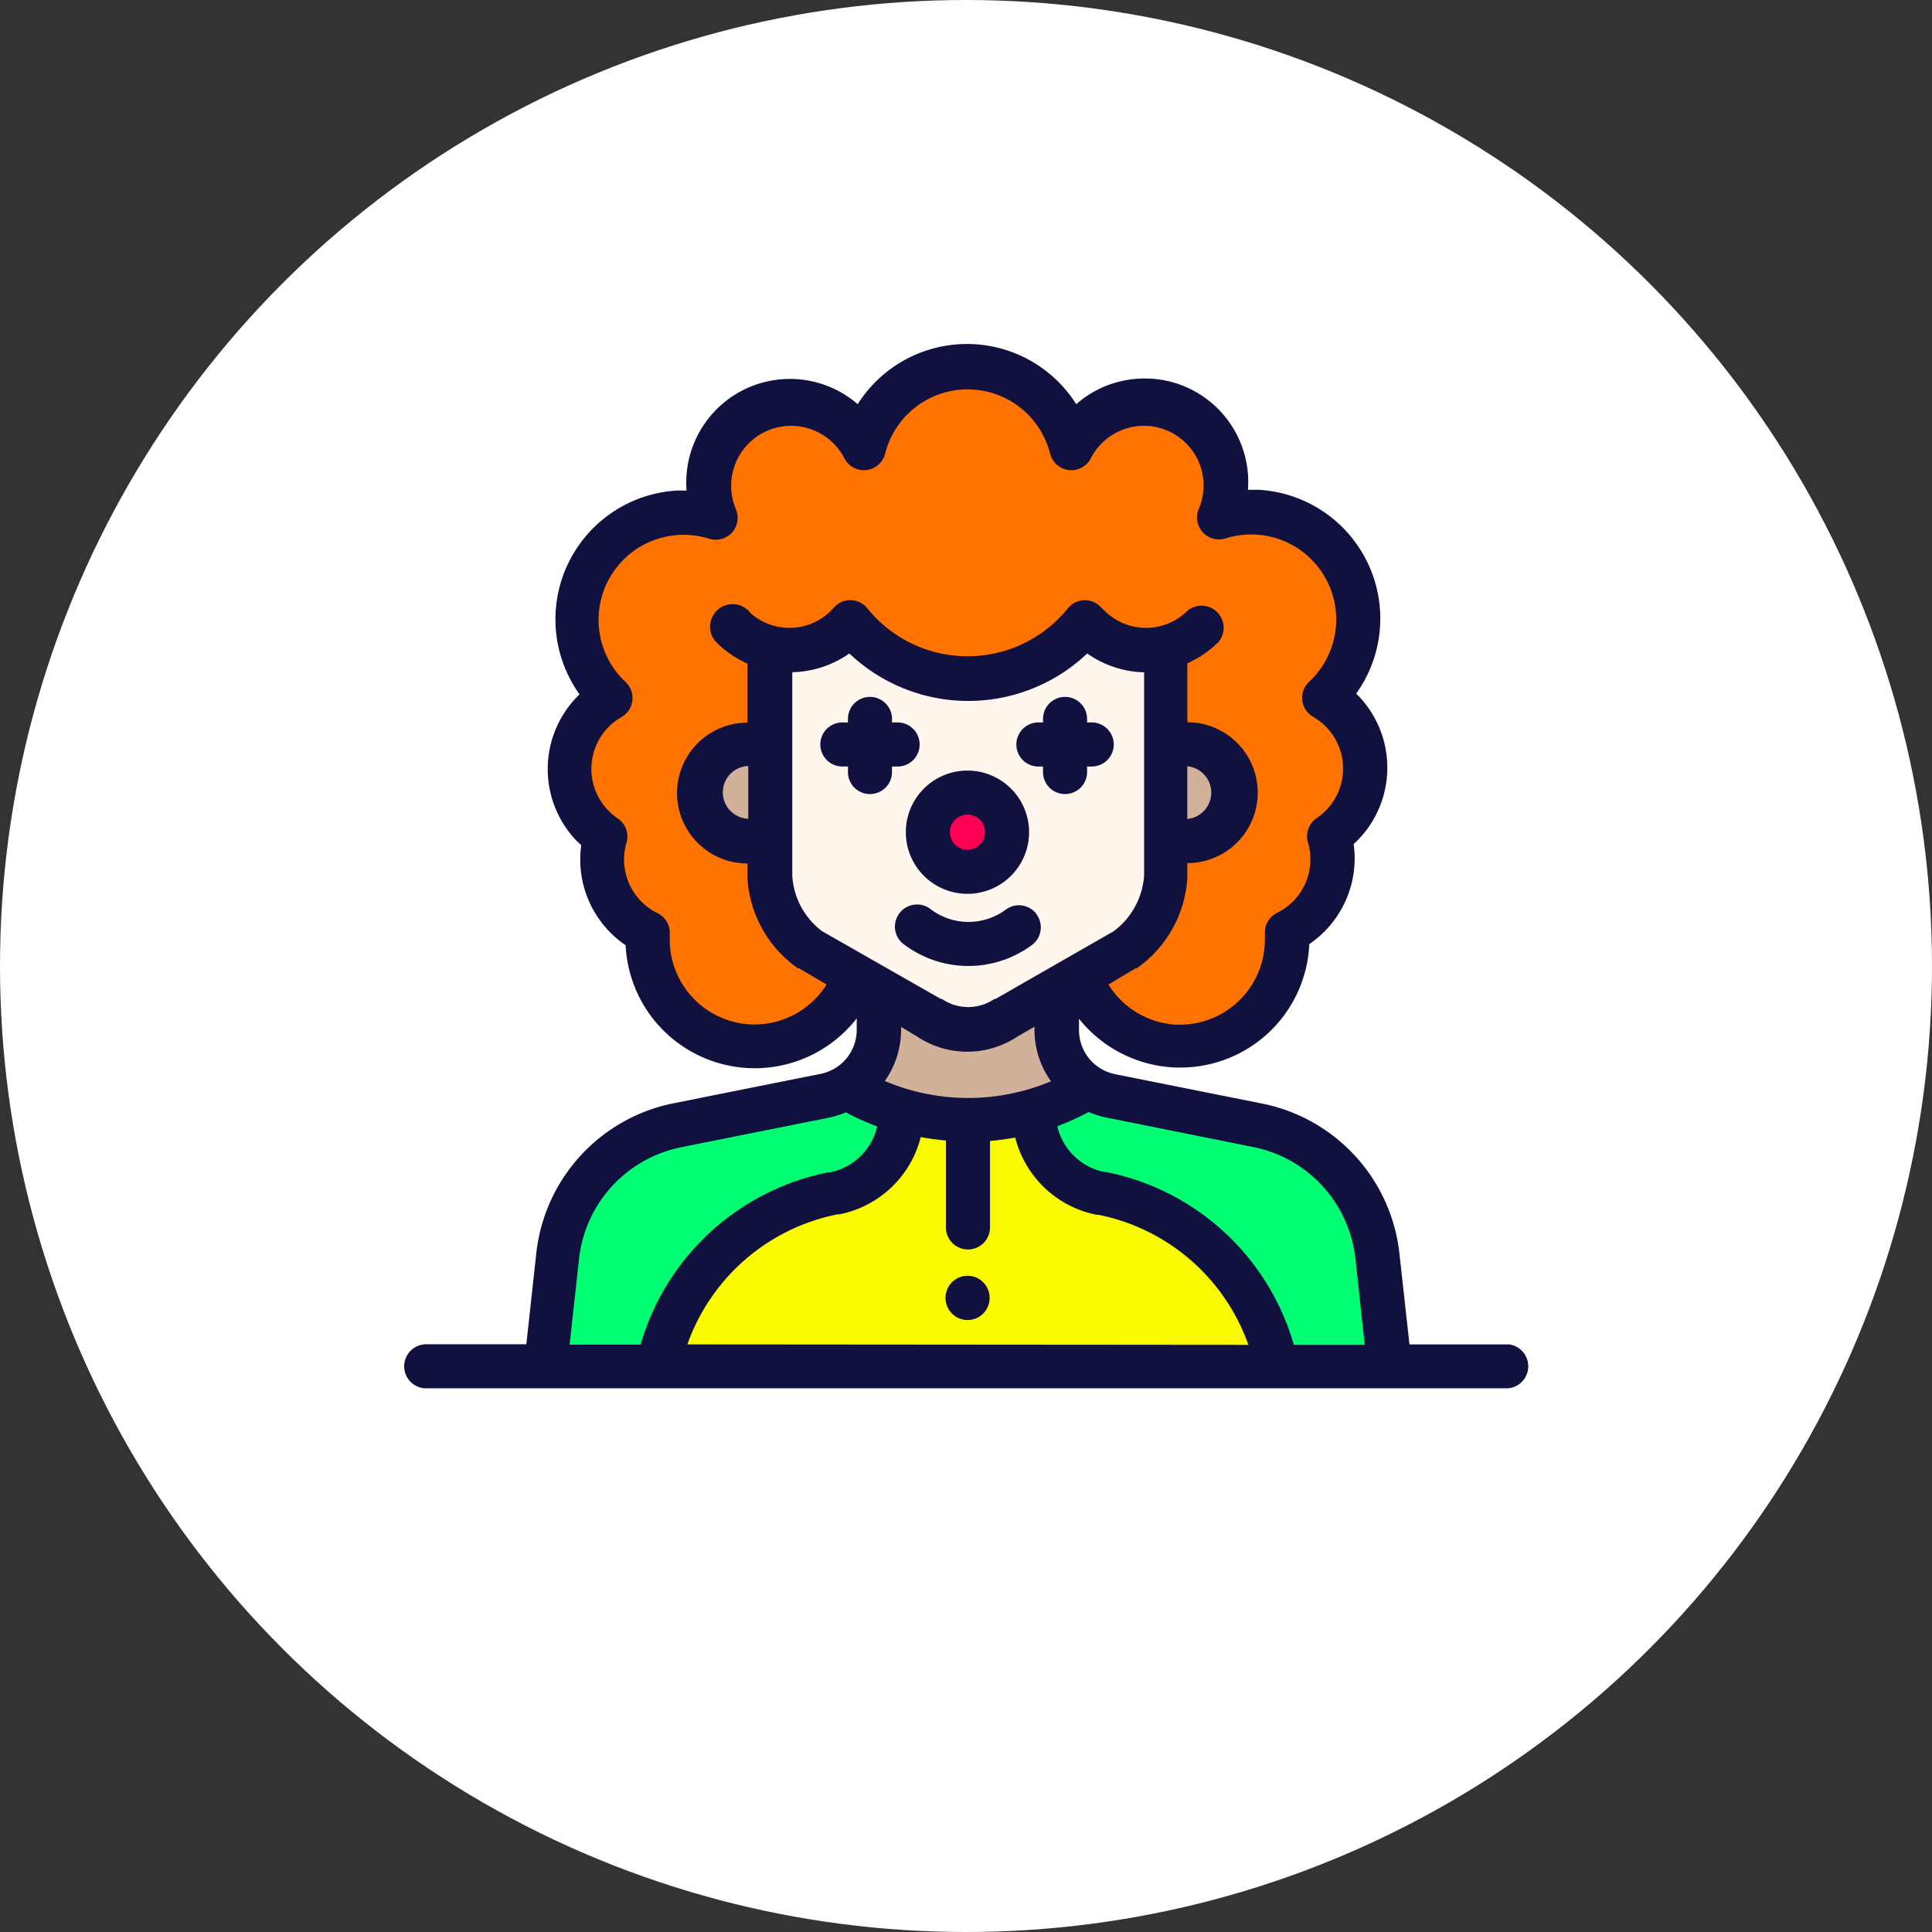 <svg xmlns="http://www.w3.org/2000/svg" viewBox="0 0 559.26 559.26">
    <rect x="0" y="0" width="559.26" height="559.26" fill="#333333" stroke="none"/>
    <defs>
        <style>
            .cls-1{fill:#fff;}.cls-2{fill:#00ff73;}.cls-3{fill:#f9f900;}.cls-4{fill:#d1b199;}.cls-5{fill:#ff7300;}.cls-6{fill:#fff6ee;}.cls-7{fill:#f05;}.cls-8{fill:#11113f;}
        </style>
    </defs>
    <title>clown</title>
    <g id="Слой_2" data-name="Слой 2">
        <g id="Слой_1-2" data-name="Слой 1">
            <circle class="cls-1" cx="279.63" cy="279.63" r="279.63"/>
            <polygon class="cls-2"
                     points="157.78 394.61 168.88 340.46 184.85 327.27 279.27 309.22 352.16 323.1 393.82 343.93 405.62 398.08 157.78 394.61"/>
            <polygon class="cls-3"
                     points="191.79 391.14 202.9 369.62 225.81 349.49 248.72 341.85 261.91 321.71 297.89 321.05 308.43 339.76 335.5 350.87 355.63 366.15 370.91 394.61 191.79 391.14"/>
            <polygon class="cls-4"
                     points="248.72 314.77 258.88 289.32 282.74 295.33 308.43 289.09 308.43 307.83 310.51 318.24 279.27 325.19 248.72 314.77"/>
            <polygon class="cls-5"
                     points="175.13 201.61 167.5 167.59 207.76 135.66 222.34 117.61 248.03 122.47 281.35 104.42 308.43 120.39 339.67 120.39 357.72 146.77 384.79 157.88 393.82 182.17 386.87 201.61 393.82 234.24 377.85 268.95 357.72 300.89 336.89 304.36 308.43 284.92 278.57 299.22 251.5 285.62 216.79 304.36 188.32 285.62 178.6 258.54 164.72 225.22 175.13 201.61"/>
            <polygon class="cls-4"
                     points="199.43 225.22 211.93 215.5 346.61 215.5 357.72 229.38 347.3 243.96 211.23 243.96 199.43 225.22"/>
            <polygon class="cls-6"
                     points="222.34 188.42 245.25 182.17 276.49 196.06 312.59 182.17 339.67 189.12 336.89 262.01 281.35 300.89 225.81 267.56 222.34 188.42"/>
            <circle class="cls-7" cx="279.96" cy="241.88" r="10.41"/>
            <path class="cls-8"
                  d="M280.05,369.31a6.35,6.35,0,0,0-6.34,6.35h0a6.38,6.38,0,0,0,12.75.42q0-.21,0-.42h0a6.35,6.35,0,0,0-6.35-6.35Z"/>
            <path class="cls-8"
                  d="M259.48,209.12h-1.27v-1.26a6.38,6.38,0,0,0-12.75,0v1.27h-1.27a6.38,6.38,0,1,0-.42,12.75h1.69v1.25a6.38,6.38,0,1,0,12.75.42q0-.21,0-.42v-1.25h1.27a6.38,6.38,0,1,0,.42-12.75h-.42Z"/>
            <path class="cls-8"
                  d="M315.92,209.12h-1.24v-1.26a6.38,6.38,0,0,0-12.75,0v1.27h-1.27a6.38,6.38,0,0,0-.42,12.75h1.69v1.25a6.38,6.38,0,1,0,12.75.42q0-.21,0-.42v-1.25h1.27a6.38,6.38,0,0,0,.42-12.75h-.45Z"/>
            <path class="cls-8"
                  d="M280.05,223.06a17.84,17.84,0,1,0,17.84,17.84,17.84,17.84,0,0,0-17.84-17.84Zm0,22.91a5.08,5.08,0,1,1,5.08-5.08,5.08,5.08,0,0,1-5.08,5.08Z"/>
            <path class="cls-8"
                  d="M300.06,264.62a6.35,6.35,0,0,0-8.88-1.33h0a18.17,18.17,0,0,1-21.65,0,6.4,6.4,0,1,0-7.61,10.27,30.93,30.93,0,0,0,36.79,0,6.35,6.35,0,0,0,1.33-8.88h0Z"/>
            <path class="cls-8"
                  d="M436.56,389.17H408L405.11,363a49.8,49.8,0,0,0-39.92-43.58l-42.35-8.47a13,13,0,0,1-10.5-12.75v-3.3a37.66,37.66,0,0,0,28,14.12h1.44A37.33,37.33,0,0,0,379,273.29a30,30,0,0,0,12.85-28.95A30,30,0,0,0,393.76,202h0l-1.18-1.22a37.33,37.33,0,0,0-28.24-59h-3.1a29.94,29.94,0,0,0-27.55-32.14h-.31A29.94,29.94,0,0,0,311.54,117a37.42,37.42,0,0,0-63.26,0,30,30,0,0,0-49.54,25H196a37.33,37.33,0,0,0-28.24,59,30,30,0,0,0-.9,42.35l1.39,1.32a30,30,0,0,0,12.85,28.95A37.42,37.42,0,0,0,248,294.79v3.32a13,13,0,0,1-10.5,12.75l-42.35,8.47a49.8,49.8,0,0,0-39.92,43.58l-2.87,26.22H123.45a6.38,6.38,0,0,0-.42,12.75H436.55a6.4,6.4,0,0,0,0-12.75ZM219.42,296.54A24.62,24.62,0,0,1,193.88,273v-2.54a6.35,6.35,0,0,0-3.53-6.12,17.27,17.27,0,0,1-9-20.38,6.35,6.35,0,0,0-2.54-7.06,17.27,17.27,0,0,1,1.08-29.32,6.35,6.35,0,0,0,1.18-10.17,24.62,24.62,0,0,1,24.19-41.47,6.35,6.35,0,0,0,7.67-8.75,17.36,17.36,0,0,1,31.39-14.73h0a6.35,6.35,0,0,0,11.91-1.18,24.62,24.62,0,0,1,47.73,0,6.35,6.35,0,0,0,11.91,1.18,17.27,17.27,0,0,1,31.24,14.64,6.35,6.35,0,0,0,7.67,8.75A24.62,24.62,0,0,1,379,197.31a6.35,6.35,0,0,0,1.08,10.17,17.27,17.27,0,0,1,1.08,29.32,6.35,6.35,0,0,0-2.54,7.06,17.27,17.27,0,0,1-8.94,20.38,6.35,6.35,0,0,0-3.53,6.12V272a24.62,24.62,0,0,1-24.62,24.62h-.94A24.67,24.67,0,0,1,320.87,285l7.86-4.71h.33a34.41,34.41,0,0,0,14.64-26.17v-4.28a20.38,20.38,0,0,0,0-40.77V192a29.75,29.75,0,0,0,9.09-6.25,6.4,6.4,0,0,0-9-9,17,17,0,0,1-24.09,0h0l-.75-.69a6.35,6.35,0,0,0-8.94-.87l0,0-.82.81A37.28,37.28,0,0,1,251,176a6.35,6.35,0,0,0-8.92-.81l-.8.8a17,17,0,0,1-24,1.51h0l-.69-.8a6.53,6.53,0,0,0-9.4,9.05l.38.36a29.75,29.75,0,0,0,8.8,6v17.07a20.38,20.38,0,0,0,0,40.77v4.33a34.36,34.36,0,0,0,14.58,26h.33l8,4.71A24.71,24.71,0,0,1,219.42,296.54Zm124.27-59.45V221.81a7.67,7.67,0,0,1,0,15.27ZM216.6,221.75V237a7.64,7.64,0,0,1,0-15.27ZM238,269.57a21.6,21.6,0,0,1-8.66-16.19v-58.8a29.75,29.75,0,0,0,16.52-5.42,50,50,0,0,0,68.86,0,29.75,29.75,0,0,0,16.47,5.46v58.75a21.94,21.94,0,0,1-8.8,16.19l-34.17,19.58h-.33a13.46,13.46,0,0,1-15.27,0h-.31Zm66.42,43.35a61.79,61.79,0,0,1-48.29,0,25.69,25.69,0,0,0,4.71-14.81v-.85l4.71,2.83a26.17,26.17,0,0,0,28.9,0l5-2.87v.9a25.69,25.69,0,0,0,4.71,14.78ZM164.89,389.17l2.73-24.81a37.09,37.09,0,0,1,29.73-32.3l42.35-8.47a25.6,25.6,0,0,0,5.13-1.6,73.81,73.81,0,0,0,9.09,4.1,17.61,17.61,0,0,1-13.65,13.27h-.52a70.94,70.94,0,0,0-54.32,49.89H164.72Zm34.08,0a58.18,58.18,0,0,1,43.5-37.66H243a30.36,30.36,0,0,0,23.53-22.36q3.62.66,7.3,1v24.81a6.38,6.38,0,1,0,12.75.42q0-.21,0-.42V330.28q3.67-.33,7.3-1a30.36,30.36,0,0,0,23.53,22.36h.52a58.18,58.18,0,0,1,43.45,37.66Zm175.52,0h0a70.94,70.94,0,0,0-54.27-49.9h-.52A17.61,17.61,0,0,1,306.06,326a73.85,73.85,0,0,0,9.09-4.1,25.6,25.6,0,0,0,5.13,1.6L362.62,332a37.09,37.09,0,0,1,29.75,32.48l2.68,24.81H374.34Z"/>
        </g>
    </g>
</svg>